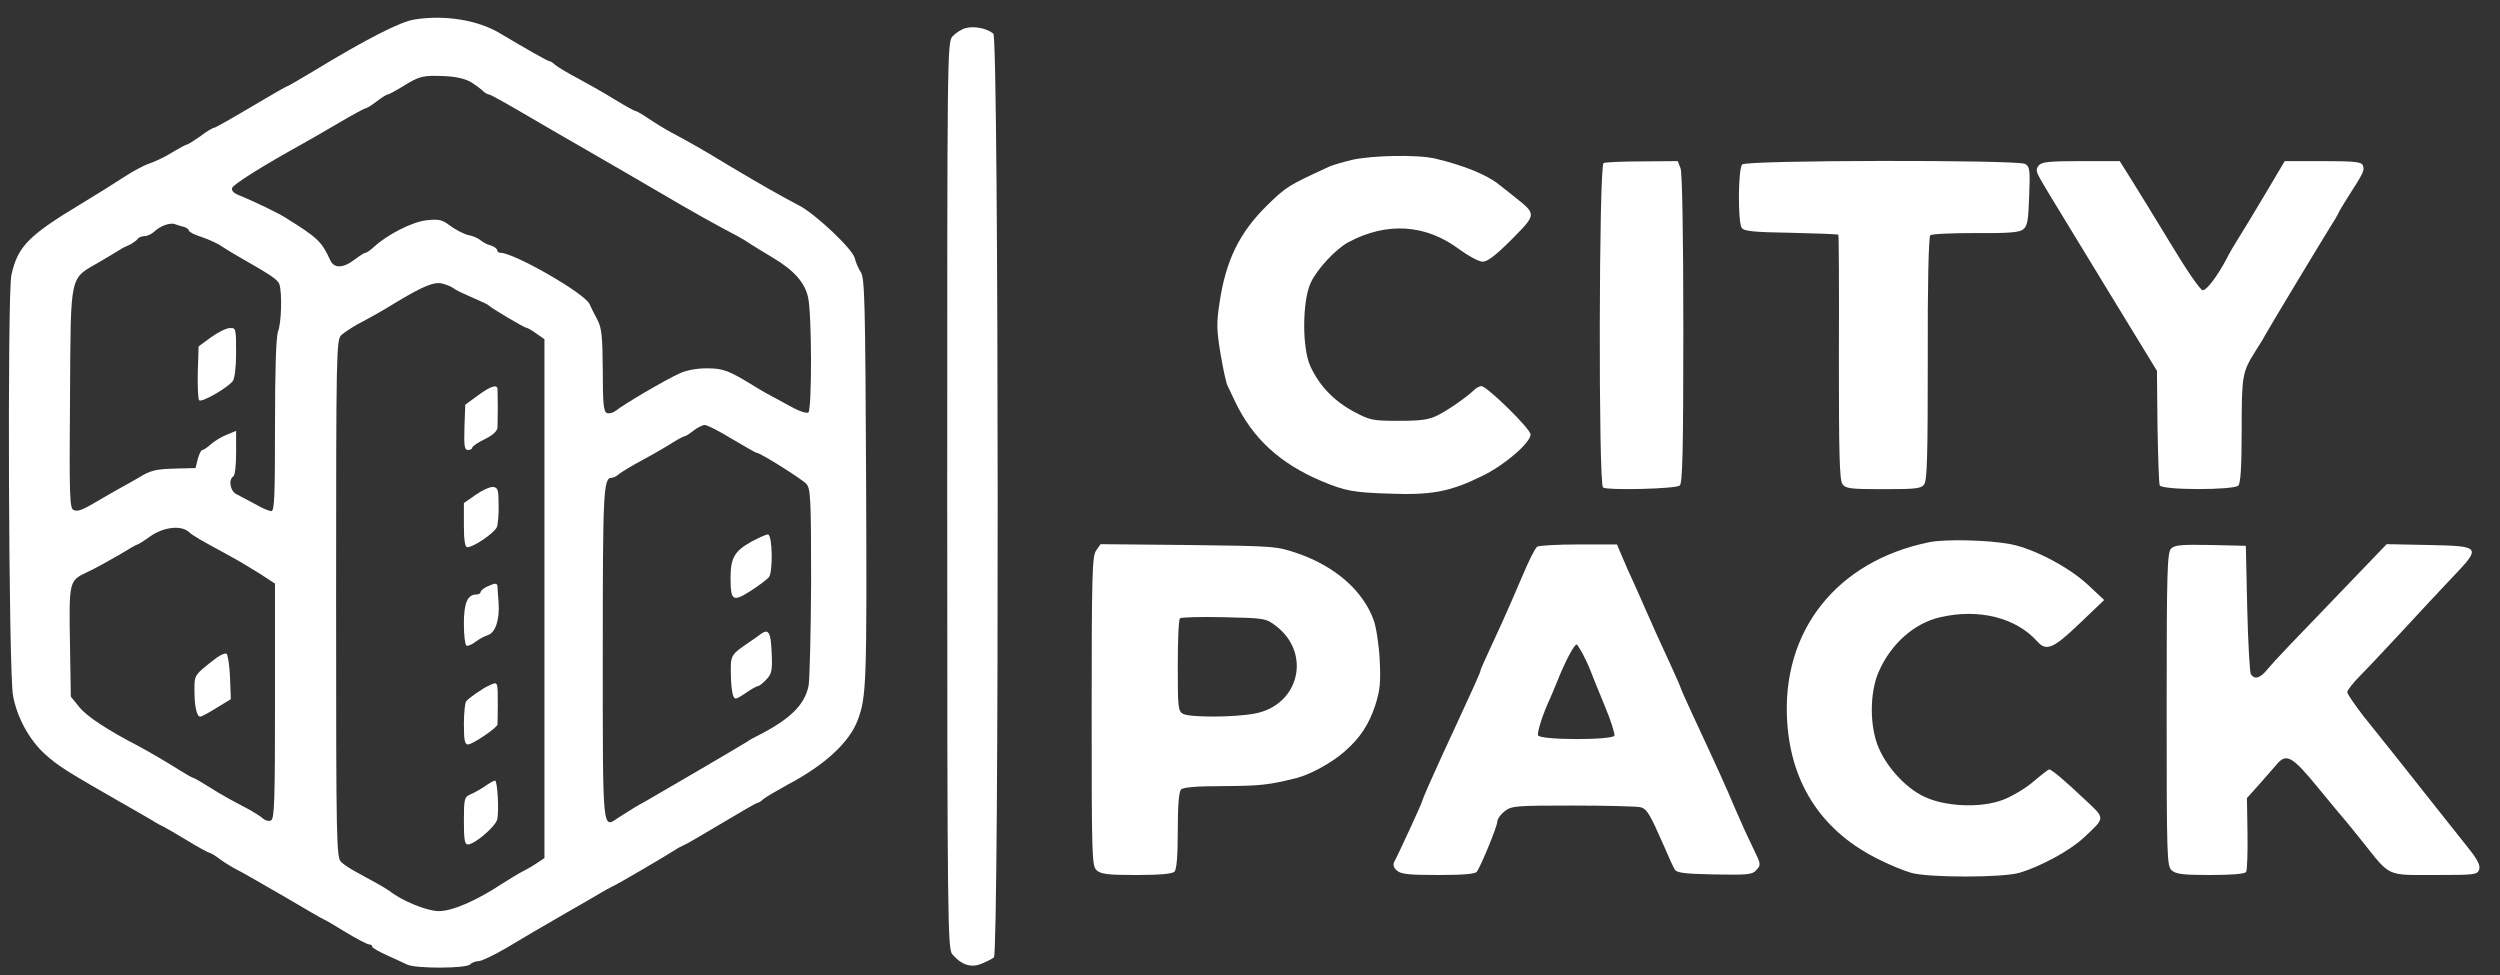 <?xml version="1.0" standalone="no"?>
<!DOCTYPE svg PUBLIC "-//W3C//DTD SVG 20010904//EN"
 "http://www.w3.org/TR/2001/REC-SVG-20010904/DTD/svg10.dtd">
<svg version="1.0" xmlns="http://www.w3.org/2000/svg"
 width="900pt" height="351pt" viewBox="0 0 900 351"
 preserveAspectRatio="xMidYMid meet">
<rect x="0" y="0" width="900" height="351" fill="#333333" stroke="none"/>
<g transform="translate(0,351) scale(0.1,-0.1)"
fill="#ffffff" stroke="none">
<path d="M1493 3440 c-52 -8 -170 -68 -366 -187 -48 -29 -90 -53 -92 -53 -3 0
-62 -34 -131 -75 -69 -41 -129 -75 -133 -75 -5 0 -27 -13 -49 -30 -23 -16 -45
-30 -48 -30 -4 0 -28 -13 -53 -28 -25 -16 -63 -34 -84 -41 -21 -7 -61 -29 -90
-48 -29 -19 -97 -62 -152 -95 -193 -116 -231 -155 -254 -258 -15 -68 -10
-1436 6 -1515 15 -80 59 -159 115 -210 49 -44 78 -62 288 -182 52 -30 102 -58
110 -64 8 -5 22 -12 30 -16 8 -4 47 -26 86 -50 39 -24 75 -43 78 -43 4 0 22
-11 39 -24 18 -13 46 -30 62 -38 17 -8 92 -52 169 -96 76 -45 140 -82 142 -82
2 0 37 -20 77 -45 41 -25 80 -45 86 -45 6 0 11 -3 11 -8 0 -4 24 -18 53 -31
28 -13 62 -28 74 -34 31 -14 210 -14 225 1 7 7 21 12 31 12 11 0 56 22 101 48
44 27 135 80 201 118 66 38 129 74 140 81 11 7 29 16 40 22 19 8 189 108 225
131 8 6 24 14 35 19 11 5 73 41 138 80 65 39 121 71 124 71 4 0 14 6 22 14 9
7 48 30 86 51 135 71 223 153 253 233 31 84 33 129 30 853 -3 652 -5 738 -19
759 -9 14 -19 37 -22 51 -8 33 -142 159 -200 189 -61 32 -141 77 -248 141 -97
59 -146 87 -214 123 -22 12 -58 34 -80 49 -22 15 -43 27 -46 27 -4 0 -37 18
-73 40 -37 23 -97 57 -134 77 -37 19 -74 42 -83 49 -8 8 -18 14 -22 14 -5 0
-85 45 -177 100 -80 48 -198 67 -307 50z m203 -226 c16 -10 35 -24 42 -31 7
-7 17 -13 22 -13 5 0 57 -29 117 -64 59 -35 167 -97 238 -138 72 -41 186 -108
255 -148 108 -64 210 -121 285 -160 11 -6 32 -18 46 -28 14 -9 50 -31 80 -49
76 -45 116 -89 128 -143 14 -60 14 -407 1 -415 -6 -4 -30 4 -53 16 -97 52
-113 61 -142 79 -91 56 -111 64 -170 64 -38 0 -75 -7 -100 -19 -51 -23 -205
-114 -227 -133 -10 -8 -24 -12 -33 -9 -12 5 -15 31 -15 154 -1 126 -4 153 -20
183 -10 19 -23 44 -28 56 -19 39 -271 184 -321 184 -6 0 -11 4 -11 9 0 5 -10
13 -22 17 -13 3 -30 12 -38 19 -8 7 -28 16 -45 19 -16 4 -45 19 -64 33 -29 22
-40 25 -85 20 -51 -5 -143 -52 -191 -97 -12 -11 -25 -20 -29 -20 -4 0 -22 -11
-40 -25 -41 -31 -73 -32 -87 -2 -32 69 -45 81 -164 155 -25 16 -109 56 -157
76 -27 10 -36 19 -32 30 5 13 110 79 249 156 22 12 81 46 132 76 51 30 95 54
99 54 4 0 22 11 40 25 18 14 36 25 40 25 4 0 28 13 54 29 61 38 72 40 151 37
43 -2 75 -10 95 -22z m-1033 -521 c9 -3 17 -9 17 -13 0 -5 22 -16 48 -24 26
-9 59 -24 72 -34 14 -9 41 -26 61 -37 114 -65 140 -82 145 -99 10 -32 7 -139
-5 -169 -7 -18 -11 -136 -11 -338 0 -252 -2 -309 -13 -309 -8 0 -34 11 -58 25
-24 13 -54 29 -66 35 -24 10 -32 53 -13 65 6 3 10 42 10 85 l0 79 -36 -15
c-20 -8 -45 -24 -57 -35 -11 -10 -24 -19 -29 -19 -4 0 -11 -15 -16 -32 l-8
-33 -78 -2 c-66 -2 -85 -7 -124 -31 -26 -15 -54 -31 -62 -35 -8 -4 -37 -21
-65 -37 -79 -47 -93 -53 -110 -46 -14 5 -16 46 -13 404 3 457 -3 425 106 489
31 18 64 38 72 43 8 6 25 14 37 19 11 6 24 15 28 20 3 6 15 11 25 11 10 0 25
7 34 15 21 21 58 35 76 28 8 -3 23 -8 33 -10z m970 -221 c7 -6 37 -20 67 -33
30 -13 57 -25 60 -29 8 -9 128 -80 135 -80 4 0 20 -9 36 -21 l29 -20 0 -934 0
-934 -27 -18 c-16 -11 -39 -24 -53 -31 -14 -7 -45 -26 -70 -42 -94 -62 -181
-100 -230 -100 -43 0 -133 37 -177 72 -7 5 -28 18 -48 29 -19 10 -51 28 -71
39 -20 10 -45 27 -55 36 -18 17 -19 50 -19 949 0 899 1 932 19 949 10 9 36 26
57 38 53 28 92 50 134 76 104 63 144 79 173 71 16 -4 34 -12 40 -17z m1002
-542 c46 -27 85 -50 89 -50 13 0 162 -94 179 -112 15 -18 17 -50 17 -352 -1
-182 -5 -350 -9 -374 -14 -70 -66 -121 -186 -182 -11 -5 -27 -14 -35 -20 -25
-16 -333 -196 -365 -214 -34 -18 -57 -33 -98 -59 -59 -40 -57 -64 -57 588 0
587 2 635 32 635 6 0 19 6 27 14 9 7 48 31 86 51 39 21 87 49 107 62 21 13 40
23 44 23 3 0 17 9 31 20 14 11 32 20 40 20 9 0 52 -22 98 -50z m-1955 -335
c15 -14 38 -27 152 -89 26 -14 72 -42 103 -61 l55 -36 0 -423 c0 -364 -2 -425
-15 -430 -8 -3 -20 0 -28 7 -7 7 -28 20 -47 31 -19 10 -53 28 -75 40 -22 12
-59 34 -82 49 -24 15 -45 27 -48 27 -3 0 -24 12 -48 27 -49 31 -109 66 -152
89 -106 55 -183 105 -209 138 l-31 38 -3 181 c-4 236 -4 236 61 267 29 13 80
42 115 62 34 21 64 38 67 38 2 0 24 13 47 30 48 33 110 40 138 15z"/>
<path d="M760 2296 l-45 -33 -3 -93 c-1 -51 1 -97 5 -101 9 -9 101 44 121 69
7 10 12 49 12 104 0 85 -1 88 -22 87 -13 0 -43 -15 -68 -33z"/>
<path d="M1720 2086 l-45 -33 -3 -81 c-2 -68 0 -82 13 -82 8 0 15 4 15 8 0 5
20 19 45 31 29 14 45 29 46 42 0 10 1 44 1 74 0 30 -1 60 -1 65 -2 17 -25 10
-71 -24z"/>
<path d="M1713 1729 l-43 -30 0 -80 c0 -53 4 -79 12 -79 23 0 99 52 107 73 4
12 7 49 6 82 0 52 -3 60 -20 62 -11 1 -39 -12 -62 -28z"/>
<path d="M1753 1398 c-13 -6 -23 -15 -23 -20 0 -4 -6 -8 -14 -8 -33 0 -46 -30
-46 -105 0 -41 4 -76 9 -79 5 -3 19 3 32 13 13 10 34 21 46 25 27 9 42 56 38
116 -2 25 -4 51 -4 58 -1 14 -8 14 -38 0z"/>
<path d="M1760 1042 c-24 -11 -74 -46 -82 -57 -4 -5 -8 -43 -8 -82 0 -58 3
-73 15 -73 16 0 105 60 106 72 0 4 1 35 1 68 0 90 1 87 -32 72z"/>
<path d="M1745 679 c-16 -11 -40 -24 -52 -29 -21 -9 -23 -16 -23 -95 0 -67 3
-85 14 -85 25 0 99 64 106 90 7 30 1 140 -8 140 -4 0 -20 -9 -37 -21z"/>
<path d="M2705 1560 c-61 -34 -75 -59 -75 -130 0 -83 8 -88 71 -48 30 19 60
42 67 50 15 19 13 150 -3 154 -5 1 -32 -11 -60 -26z"/>
<path d="M2738 1227 c-9 -7 -26 -19 -38 -27 -69 -47 -70 -48 -69 -113 0 -34 4
-70 8 -80 6 -17 9 -16 44 7 21 15 41 26 46 26 4 0 18 11 30 24 19 20 22 32 19
96 -3 75 -11 88 -40 67z"/>
<path d="M781 1143 c-82 -63 -81 -62 -81 -116 0 -59 8 -97 21 -97 4 0 31 14
59 32 l51 31 -3 80 c-2 44 -8 82 -13 84 -6 2 -21 -5 -34 -14z"/>
<path d="M3477 3409 c-16 -4 -37 -18 -48 -30 -19 -22 -19 -57 -19 -1653 0
-1531 2 -1632 18 -1651 32 -38 67 -50 104 -35 18 7 39 18 46 23 19 15 18 3310
-2 3326 -23 19 -69 28 -99 20z"/>
<path d="M4865 2934 c-33 -8 -69 -19 -80 -24 -148 -68 -154 -72 -221 -137
-102 -100 -151 -199 -174 -355 -11 -72 -10 -98 4 -182 9 -53 20 -105 25 -114
4 -9 17 -35 27 -57 64 -134 162 -224 314 -288 82 -34 112 -40 239 -44 154 -6
220 6 338 64 80 39 173 119 173 149 0 20 -156 173 -177 174 -6 0 -18 -6 -25
-13 -27 -26 -94 -73 -132 -92 -32 -16 -59 -20 -140 -20 -96 0 -104 2 -164 34
-70 38 -122 92 -154 161 -31 65 -30 234 0 301 24 51 89 121 136 147 139 74
279 65 400 -26 33 -24 70 -44 84 -44 17 0 47 23 104 80 90 91 90 90 12 152
-24 19 -50 40 -57 45 -42 35 -128 70 -230 94 -63 15 -228 12 -302 -5z"/>
<path d="M5773 2923 c-17 -6 -19 -1158 -2 -1168 17 -11 262 -5 276 7 10 8 13
121 13 564 0 335 -4 563 -10 578 l-10 26 -127 -1 c-71 0 -134 -3 -140 -6z"/>
<path d="M6272 2918 c-15 -15 -16 -206 -2 -228 7 -12 41 -16 177 -18 92 -2
169 -5 171 -7 2 -1 3 -200 2 -442 0 -346 2 -442 13 -456 11 -16 30 -18 147
-18 117 0 136 2 147 17 11 15 13 110 13 453 -1 256 3 438 9 444 5 5 78 8 162
8 119 -1 158 2 172 13 16 12 19 32 22 120 4 95 2 107 -15 116 -29 15 -1002 14
-1018 -2z"/>
<path d="M7340 2915 c-10 -12 -10 -21 -1 -38 14 -27 13 -25 241 -399 l185
-303 2 -200 c2 -110 5 -206 8 -212 6 -18 266 -18 283 -1 8 8 12 67 12 200 0
196 2 208 49 283 14 22 31 49 37 61 14 26 212 354 236 392 10 15 21 34 25 42
3 8 18 33 32 55 63 98 64 102 57 120 -4 12 -30 15 -143 15 l-138 0 -58 -98
c-71 -119 -76 -127 -107 -177 -14 -22 -34 -56 -44 -76 -33 -63 -72 -114 -86
-114 -9 0 -60 75 -117 170 -57 94 -121 198 -143 233 l-39 62 -139 0 c-113 0
-142 -3 -152 -15z"/>
<path d="M6945 1558 c-334 -68 -533 -321 -511 -648 15 -228 130 -398 336 -497
36 -18 85 -38 110 -45 60 -18 329 -18 390 0 75 22 182 80 230 125 81 76 81 68
3 141 -71 67 -117 106 -126 106 -3 0 -29 -20 -57 -44 -28 -24 -78 -54 -111
-66 -80 -30 -209 -24 -284 13 -64 31 -130 102 -161 173 -34 77 -34 201 0 277
44 100 128 174 221 195 138 32 272 -1 349 -87 33 -37 58 -26 152 64 l89 85
-60 56 c-68 63 -194 129 -277 145 -78 15 -236 19 -293 7z"/>
<path d="M3946 1528 c-14 -20 -16 -85 -16 -579 0 -526 1 -557 18 -572 15 -14
41 -17 143 -17 84 0 129 4 137 12 8 8 12 56 12 148 0 92 4 140 12 148 8 8 57
12 152 12 134 1 163 4 263 29 51 13 129 56 174 96 56 49 87 97 110 166 17 54
20 80 16 164 -3 55 -13 120 -22 143 -38 105 -137 192 -271 239 -79 27 -80 27
-395 31 l-317 3 -16 -23z m647 -271 c130 -99 84 -287 -77 -316 -76 -14 -231
-14 -257 -1 -18 10 -19 23 -19 174 0 89 3 166 8 170 4 4 75 6 158 4 147 -3
151 -4 187 -31z"/>
<path d="M5534 1542 c-7 -4 -31 -52 -54 -107 -23 -55 -56 -129 -72 -165 -69
-150 -78 -169 -78 -174 0 -5 -35 -83 -90 -201 -29 -62 -63 -136 -99 -217 -11
-26 -21 -49 -21 -52 0 -5 -86 -192 -100 -217 -6 -12 -4 -22 9 -33 14 -13 42
-16 149 -16 94 0 133 4 139 12 18 29 73 163 73 179 0 10 12 27 26 38 25 20 39
21 248 21 121 0 231 -3 242 -6 23 -6 34 -25 84 -139 16 -38 34 -77 39 -85 6
-12 36 -16 143 -18 121 -2 136 -1 151 16 17 18 16 22 -9 73 -27 56 -42 89 -68
149 -30 72 -65 149 -160 353 -20 43 -36 80 -36 82 0 2 -16 38 -36 82 -40 86
-61 133 -94 208 -12 28 -30 68 -40 90 -10 22 -28 61 -39 88 l-20 47 -138 0
c-76 0 -143 -4 -149 -8z m163 -384 c9 -18 23 -46 29 -63 6 -16 29 -73 51 -126
22 -52 37 -101 35 -107 -5 -17 -269 -17 -275 1 -4 11 18 79 43 132 5 11 21 49
35 84 25 60 53 111 61 111 2 0 11 -15 21 -32z"/>
<path d="M7816 1535 c-14 -15 -16 -77 -16 -579 0 -533 1 -564 18 -579 15 -14
41 -17 140 -17 79 0 123 4 128 11 4 7 6 69 5 139 l-2 127 44 49 c24 27 52 59
63 72 35 42 56 30 150 -85 49 -60 91 -110 94 -113 3 -3 32 -39 65 -80 102
-128 84 -120 261 -120 144 0 153 1 159 20 5 14 -6 36 -39 77 -53 67 -171 215
-256 323 -33 41 -87 109 -120 150 -32 41 -59 81 -60 88 0 7 21 34 48 61 26 26
94 99 152 161 58 63 138 149 178 191 106 111 104 113 -85 117 l-151 3 -99
-103 c-259 -269 -303 -315 -328 -345 -28 -35 -48 -41 -62 -20 -4 6 -10 113
-13 237 l-5 225 -126 3 c-106 2 -130 0 -143 -13z"/>
</g>
</svg>
